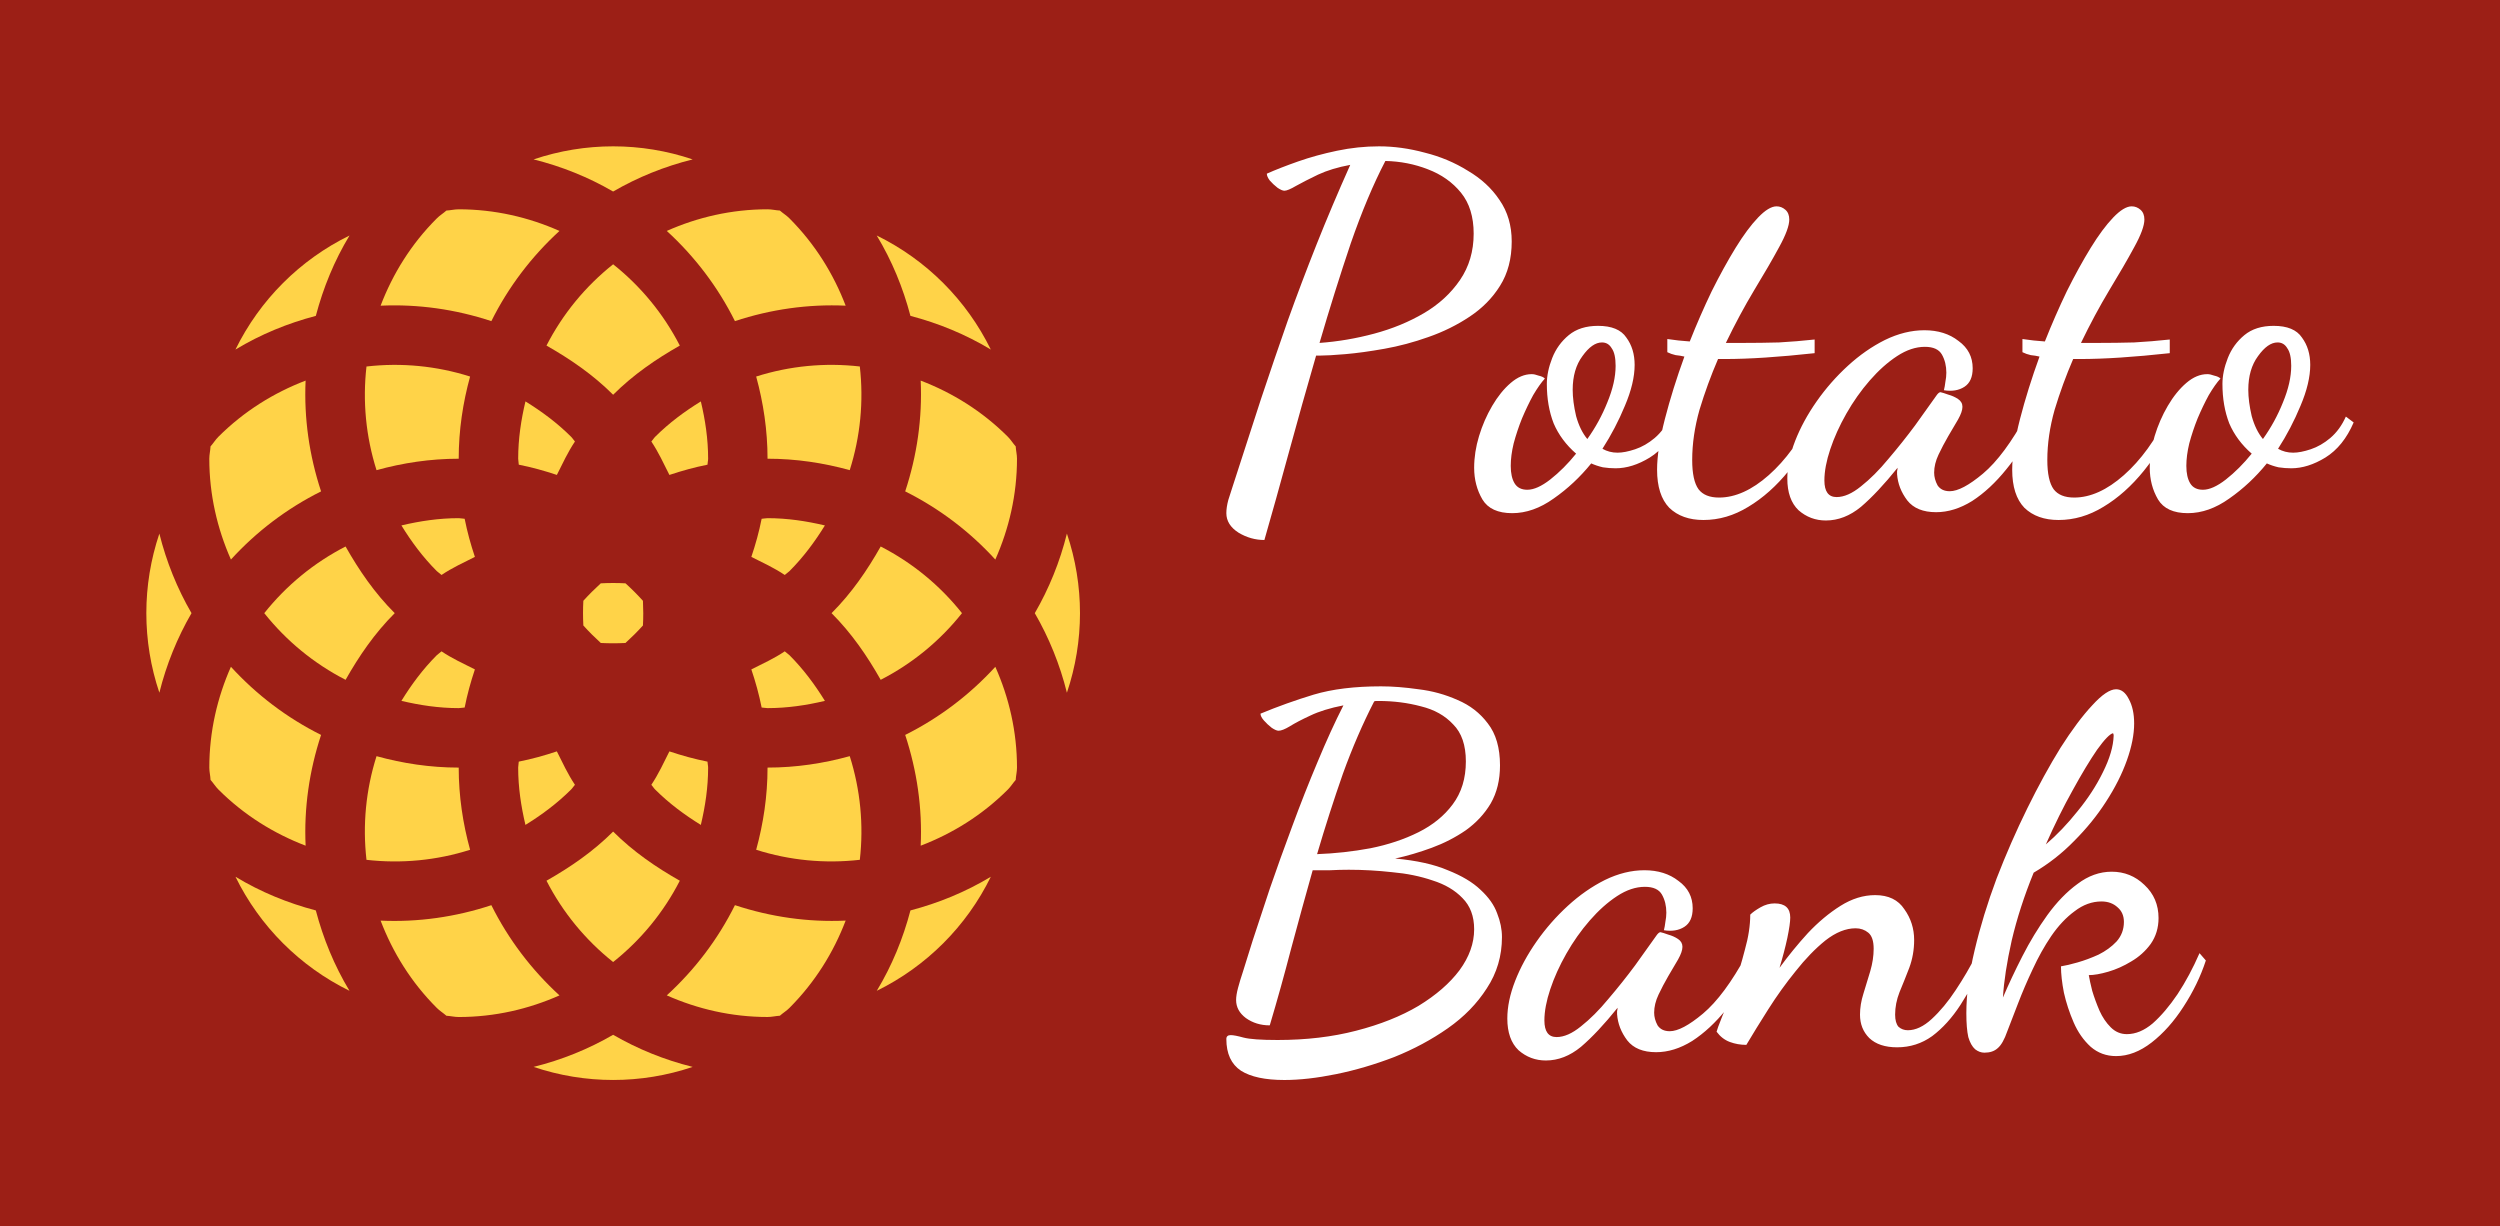 <svg version="1.1" xmlns="http://www.w3.org/2000/svg" viewBox="-2544.666 -1044.48 5248.026 2574.336"><desc>Created with Snap</desc><defs></defs><g><rect x="-2544.666" y="-1044.48" width="5248.026" height="2574.336" fill="#9c1f16" style=""></rect><g transform="matrix(25.796,0,0,25.796,-2560.211,-1060.058)"><g><path d="M74.265,60.41c0.964,2.929,1.401,5.966,1.261,9.015c2.584-0.989,5.013-2.49,7.095-4.572c0.244-0.244,0.41-0.527,0.637-0.78   c0.018-0.341,0.105-0.659,0.105-1.004c0-2.924-0.646-5.691-1.764-8.203C79.522,57.139,77.045,59.022,74.265,60.41z" fill="#ffd348" style=""></path><path d="M54.863,81.605c2.509,1.112,5.276,1.759,8.2,1.759c0.349,0,0.664-0.085,1.004-0.103c0.253-0.227,0.541-0.393,0.781-0.637   c2.08-2.085,3.585-4.516,4.572-7.104c-3.049,0.14-6.086-0.292-9.01-1.257C59.022,77.049,57.137,79.528,54.863,81.605z" fill="#ffd348" style=""></path><path d="M40.588,74.265c-2.925,0.965-5.965,1.396-9.013,1.257c0.988,2.588,2.49,5.023,4.573,7.104   c0.242,0.244,0.528,0.41,0.779,0.637c0.339,0.018,0.661,0.103,1.003,0.103c2.926,0,5.691-0.646,8.202-1.759   C43.861,79.528,41.976,77.049,40.588,74.265z" fill="#ffd348" style=""></path><path d="M26.731,60.41c-2.781-1.388-5.26-3.271-7.337-5.545c-1.112,2.512-1.758,5.279-1.758,8.203c0,0.345,0.085,0.663,0.1,1.004   c0.229,0.253,0.395,0.536,0.639,0.78c2.082,2.082,4.515,3.583,7.098,4.572C25.333,66.376,25.767,63.339,26.731,60.41z" fill="#ffd348" style=""></path><path d="M26.731,40.592c-0.964-2.929-1.398-5.966-1.259-9.016c-2.583,0.989-5.014,2.491-7.098,4.572   c-0.244,0.245-0.41,0.528-0.639,0.781c-0.015,0.341-0.1,0.659-0.1,1.004c0,2.924,0.646,5.69,1.76,8.205   C21.471,43.863,23.95,41.979,26.731,40.592z" fill="#ffd348" style=""></path><path d="M46.132,19.397c-2.511-1.114-5.275-1.76-8.202-1.76c-0.342,0-0.664,0.084-1.003,0.102   c-0.251,0.228-0.537,0.393-0.779,0.638c-2.083,2.08-3.585,4.515-4.573,7.103c3.048-0.14,6.088,0.293,9.013,1.257   C41.976,23.952,43.861,21.475,46.132,19.397z" fill="#ffd348" style=""></path><path d="M60.41,26.736c2.924-0.964,5.961-1.396,9.01-1.257c-0.99-2.588-2.492-5.017-4.572-7.103   c-0.24-0.245-0.528-0.41-0.781-0.638c-0.34-0.018-0.659-0.102-1.004-0.102c-2.924,0-5.691,0.646-8.2,1.76   C57.137,21.475,59.022,23.952,60.41,26.736z" fill="#ffd348" style=""></path><path d="M82.621,36.148c-2.082-2.081-4.511-3.583-7.095-4.572c0.14,3.05-0.297,6.087-1.261,9.016   c2.78,1.388,5.257,3.271,7.334,5.547c1.117-2.515,1.764-5.281,1.764-8.205c0-0.345-0.088-0.663-0.105-1.004   C83.031,36.677,82.865,36.394,82.621,36.148z" fill="#ffd348" style=""></path><path d="M58.228,63.068c0-0.166-0.048-0.319-0.052-0.484c-1.061-0.21-2.09-0.498-3.099-0.834c-0.462,0.921-0.89,1.851-1.469,2.719   c0.113,0.122,0.19,0.267,0.309,0.384c1.143,1.14,2.404,2.069,3.718,2.881C57.993,66.228,58.228,64.683,58.228,63.068z" fill="#ffd348" style=""></path><path d="M43.362,67.733c1.313-0.812,2.574-1.741,3.715-2.881c0.12-0.117,0.199-0.262,0.312-0.384   c-0.581-0.868-1.008-1.798-1.471-2.719c-1.008,0.336-2.038,0.624-3.1,0.834c-0.002,0.165-0.048,0.318-0.048,0.484   C42.771,64.683,43.006,66.228,43.362,67.733z" fill="#ffd348" style=""></path><path d="M36.148,53.922c-1.139,1.14-2.068,2.4-2.88,3.717c1.503,0.355,3.051,0.59,4.663,0.59c0.166,0,0.318-0.044,0.484-0.048   c0.209-1.06,0.495-2.094,0.833-3.102c-0.918-0.463-1.848-0.886-2.716-1.471C36.411,53.726,36.269,53.805,36.148,53.922z" fill="#ffd348" style=""></path><path d="M38.415,42.821c-0.166-0.006-0.319-0.05-0.484-0.05c-1.612,0-3.159,0.236-4.663,0.591c0.812,1.318,1.739,2.578,2.88,3.717   c0.12,0.118,0.262,0.196,0.384,0.314c0.868-0.583,1.797-1.008,2.716-1.471C38.91,44.916,38.625,43.881,38.415,42.821z" fill="#ffd348" style=""></path><path d="M42.771,37.934c0,0.166,0.046,0.318,0.048,0.484c1.062,0.21,2.092,0.498,3.1,0.834c0.462-0.921,0.89-1.851,1.471-2.719   c-0.113-0.123-0.192-0.267-0.312-0.385c-1.141-1.139-2.402-2.066-3.715-2.879C43.006,34.774,42.771,36.319,42.771,37.934z" fill="#ffd348" style=""></path><path d="M57.635,33.27c-1.314,0.812-2.575,1.74-3.718,2.879c-0.118,0.118-0.195,0.262-0.309,0.385   c0.579,0.868,1.007,1.798,1.469,2.719c1.008-0.336,2.038-0.624,3.099-0.834c0.004-0.166,0.052-0.318,0.052-0.484   C58.228,36.319,57.993,34.774,57.635,33.27z" fill="#ffd348" style=""></path><path d="M63.063,42.771c-0.166,0-0.314,0.044-0.48,0.05c-0.209,1.06-0.498,2.095-0.838,3.102c0.921,0.463,1.851,0.888,2.719,1.471   c0.122-0.118,0.266-0.196,0.384-0.314c1.139-1.139,2.067-2.398,2.883-3.717C66.226,43.008,64.678,42.771,63.063,42.771z" fill="#ffd348" style=""></path><path d="M48.074,49.493c-0.035,0.676-0.035,1.339,0,2.012c0.452,0.502,0.921,0.969,1.42,1.423c0.671,0.034,1.335,0.034,2.007,0   c0.5-0.454,0.972-0.926,1.423-1.423c0.035-0.673,0.033-1.336,0-2.008c-0.451-0.502-0.921-0.969-1.42-1.423   c-0.673-0.035-1.34-0.035-2.012,0C48.995,48.528,48.524,48.995,48.074,49.493z" fill="#ffd348" style=""></path><path d="M64.464,53.608c-0.868,0.585-1.798,1.008-2.719,1.471c0.34,1.008,0.628,2.042,0.838,3.102   c0.166,0.004,0.314,0.048,0.48,0.048c1.615,0,3.163-0.234,4.668-0.59c-0.816-1.316-1.745-2.577-2.883-3.717   C64.73,53.805,64.586,53.726,64.464,53.608z" fill="#ffd348" style=""></path><path d="M72.271,55.926c2.583-1.327,4.827-3.173,6.615-5.425c-1.788-2.252-4.031-4.098-6.615-5.425   c-1.091,1.929-2.357,3.784-3.998,5.425C69.914,52.142,71.179,53.996,72.271,55.926z" fill="#ffd348" style=""></path><path d="M62.138,31.245c0.585,2.133,0.925,4.367,0.925,6.688c2.322,0,4.555,0.341,6.689,0.93c0.868-2.745,1.143-5.603,0.82-8.436   C67.74,30.104,64.879,30.375,62.138,31.245z" fill="#ffd348" style=""></path><path d="M50.498,22.11c-2.253,1.794-4.099,4.033-5.424,6.616c1.927,1.096,3.782,2.361,5.424,4.002   c1.644-1.641,3.498-2.906,5.426-4.002C54.597,26.144,52.752,23.904,50.498,22.11z" fill="#ffd348" style=""></path><path d="M37.931,37.934c0-2.321,0.34-4.556,0.927-6.688c-2.74-0.87-5.601-1.141-8.432-0.817c-0.323,2.833-0.05,5.69,0.817,8.436   C33.377,38.274,35.612,37.934,37.931,37.934z" fill="#ffd348" style=""></path><path d="M22.108,50.501c1.794,2.252,4.034,4.098,6.618,5.425c1.091-1.93,2.356-3.784,3.999-5.425   c-1.643-1.641-2.908-3.496-4.001-5.425C26.143,46.403,23.902,48.249,22.108,50.501z" fill="#ffd348" style=""></path><path d="M38.858,69.757c-0.587-2.133-0.927-4.367-0.927-6.688c-2.319,0-4.553-0.341-6.688-0.93   c-0.868,2.745-1.14,5.604-0.817,8.436C33.257,70.896,36.118,70.627,38.858,69.757z" fill="#ffd348" style=""></path><path d="M50.498,78.891c2.255-1.793,4.1-4.032,5.426-6.616c-1.929-1.095-3.782-2.36-5.426-4c-1.642,1.64-3.497,2.905-5.424,4   C46.401,74.858,48.245,77.098,50.498,78.891z" fill="#ffd348" style=""></path><path d="M63.063,63.068c0,2.321-0.34,4.556-0.925,6.688c2.741,0.87,5.602,1.139,8.435,0.817c0.323-2.832,0.048-5.695-0.82-8.436   C67.618,62.728,65.385,63.068,63.063,63.068z" fill="#ffd348" style=""></path><path d="M87.425,44.026c-0.571,2.304-1.457,4.476-2.614,6.475c1.157,1.999,2.043,4.177,2.614,6.475   C88.844,52.771,88.844,48.231,87.425,44.026z" fill="#ffd348" style=""></path><path d="M81.233,29.05c-1.981-4.041-5.244-7.301-9.286-9.282c1.249,2.063,2.147,4.268,2.745,6.541   C76.966,26.907,79.165,27.802,81.233,29.05z" fill="#ffd348" style=""></path><path d="M56.971,13.576c-4.204-1.418-8.742-1.418-12.947,0c2.3,0.571,4.473,1.453,6.473,2.614   C52.5,15.029,54.671,14.147,56.971,13.576z" fill="#ffd348" style=""></path><path d="M29.047,19.768c-4.042,1.981-7.301,5.241-9.284,9.282c2.066-1.248,4.268-2.143,6.541-2.741   C26.904,24.035,27.798,21.831,29.047,19.768z" fill="#ffd348" style=""></path><path d="M13.571,56.973c0.574-2.3,1.458-4.473,2.616-6.472c-1.159-1.999-2.04-4.171-2.616-6.472   C12.158,48.231,12.158,52.771,13.571,56.973z" fill="#ffd348" style=""></path><path d="M19.765,71.952c1.981,4.041,5.24,7.297,9.279,9.282c-1.248-2.068-2.141-4.269-2.741-6.542   C24.031,74.095,21.829,73.2,19.765,71.952z" fill="#ffd348" style=""></path><path d="M44.024,87.426c4.205,1.418,8.746,1.418,12.947,0c-2.3-0.572-4.472-1.453-6.474-2.614   C48.498,85.973,46.324,86.854,44.024,87.426z" fill="#ffd348" style=""></path><path d="M71.952,81.234c4.037-1.985,7.3-5.241,9.281-9.282c-2.068,1.248-4.267,2.143-6.541,2.74   C74.095,76.966,73.2,79.166,71.952,81.234z" fill="#ffd348" style=""></path></g><desc>Created with Snap</desc><defs></defs></g><g><g transform="matrix(1.024,0,0,-1.024,0,0)"><path d="M107 -87Q79 -87 54 -72Q29 -56 29 -32Q29 -20 33 -5Q38 10 42 23Q73 119 100 202Q128 286 155 363Q183 441 214 519Q245 597 283 682Q245 675 217 662Q190 649 172 639Q155 629 148 629Q143 629 134 635Q125 642 118 650Q112 658 112 664Q139 676 176 689Q213 702 256 711Q299 720 342 720Q388 720 436 707Q484 695 524 670Q565 646 589 610Q614 574 614 525Q614 472 590 434Q567 397 528 371Q489 345 443 329Q398 313 353 305Q308 297 273 294Q238 291 220 291L213 291Q184 191 157 92Q130 -7 107 -87ZM220 317Q276 321 332 336Q388 351 434 378Q480 405 508 446Q536 487 536 541Q536 593 510 625Q484 657 442 673Q401 689 355 690Q318 619 284 521Q251 423 220 317ZM615 -32Q571 -32 554 -4Q537 25 537 61Q537 93 547 126Q557 159 574 188Q591 217 612 235Q633 253 655 253Q661 253 669 250Q678 248 682 244Q671 232 658 210Q646 188 635 162Q625 137 618 111Q612 86 612 65Q612 42 620 29Q628 16 646 16Q666 16 693 37Q721 59 746 90Q715 117 700 152Q686 188 686 233Q686 258 697 286Q708 314 731 333Q754 352 791 352Q833 352 849 328Q866 305 866 272Q866 235 846 188Q827 142 800 100Q814 92 831 92Q846 92 867 99Q888 106 907 122Q927 139 939 166L955 154Q934 105 897 82Q861 60 827 60Q814 60 801 62Q788 65 777 70Q743 28 700 -2Q658 -32 615 -32ZM769 120Q794 155 810 195Q827 236 827 270Q827 295 819 306Q812 318 799 318Q779 318 759 290Q739 263 739 221Q739 197 746 167Q754 138 769 120ZM1007 -46Q963 -46 937 -21Q912 5 912 57Q912 99 928 161Q944 223 968 289Q960 291 950 292Q941 294 933 298L933 325Q946 323 956 322Q967 321 979 320Q1000 373 1024 423Q1049 473 1073 512Q1097 551 1119 574Q1141 597 1157 597Q1167 597 1175 590Q1183 583 1183 570Q1183 551 1162 513Q1142 476 1111 425Q1081 375 1053 317Q1061 317 1069 317Q1078 317 1086 317Q1126 317 1162 318Q1198 320 1235 324L1235 296Q1180 290 1134 287Q1089 284 1050 284Q1047 284 1043 284Q1040 284 1037 284Q1015 233 999 180Q984 127 984 77Q984 35 997 17Q1010 0 1039 0Q1089 0 1141 46Q1193 92 1231 170L1245 160Q1220 102 1182 55Q1144 8 1099 -19Q1055 -46 1007 -46ZM1258 -47Q1226 -47 1202 -26Q1179 -4 1179 39Q1179 75 1195 116Q1211 157 1239 197Q1267 237 1303 270Q1339 303 1379 323Q1420 343 1460 343Q1502 343 1530 321Q1559 300 1559 265Q1559 238 1542 227Q1525 216 1500 220Q1502 228 1503 237Q1505 247 1505 256Q1505 277 1496 293Q1487 309 1461 309Q1433 309 1404 290Q1375 271 1348 240Q1321 209 1300 172Q1279 135 1267 99Q1255 63 1255 35Q1255 1 1280 1Q1303 1 1330 23Q1358 45 1386 79Q1415 113 1441 148Q1467 184 1486 211Q1490 216 1493 216Q1498 215 1509 211Q1520 208 1529 202Q1538 196 1538 186Q1538 176 1529 160Q1520 145 1509 126Q1498 107 1489 88Q1480 69 1480 51Q1480 38 1487 25Q1495 13 1512 13Q1537 13 1580 49Q1624 86 1669 169L1685 153Q1662 99 1628 58Q1595 17 1558 -7Q1521 -30 1484 -30Q1444 -30 1425 -6Q1406 19 1404 48Q1404 51 1404 54Q1405 58 1405 61Q1364 10 1330 -19Q1296 -47 1258 -47ZM1735 -46Q1691 -46 1665 -21Q1640 5 1640 57Q1640 99 1656 161Q1672 223 1696 289Q1688 291 1678 292Q1669 294 1661 298L1661 325Q1674 323 1684 322Q1695 321 1707 320Q1728 373 1752 423Q1777 473 1801 512Q1825 551 1847 574Q1869 597 1885 597Q1895 597 1903 590Q1911 583 1911 570Q1911 551 1890 513Q1870 476 1839 425Q1809 375 1781 317Q1789 317 1797 317Q1806 317 1814 317Q1854 317 1890 318Q1926 320 1963 324L1963 296Q1908 290 1862 287Q1817 284 1778 284Q1775 284 1771 284Q1768 284 1765 284Q1743 233 1727 180Q1712 127 1712 77Q1712 35 1725 17Q1738 0 1767 0Q1817 0 1869 46Q1921 92 1959 170L1973 160Q1948 102 1910 55Q1872 8 1827 -19Q1783 -46 1735 -46ZM2000 -32Q1956 -32 1939 -4Q1922 25 1922 61Q1922 93 1932 126Q1942 159 1959 188Q1976 217 1997 235Q2018 253 2040 253Q2046 253 2054 250Q2063 248 2067 244Q2056 232 2043 210Q2031 188 2020 162Q2010 137 2003 111Q1997 86 1997 65Q1997 42 2005 29Q2013 16 2031 16Q2051 16 2078 37Q2106 59 2131 90Q2100 117 2085 152Q2071 188 2071 233Q2071 258 2082 286Q2093 314 2116 333Q2139 352 2176 352Q2218 352 2234 328Q2251 305 2251 272Q2251 235 2231 188Q2212 142 2185 100Q2199 92 2216 92Q2231 92 2252 99Q2273 106 2292 122Q2312 139 2324 166L2340 154Q2319 105 2282 82Q2246 60 2212 60Q2199 60 2186 62Q2173 65 2162 70Q2128 28 2085 -2Q2043 -32 2000 -32ZM2154 120Q2179 155 2195 195Q2212 236 2212 270Q2212 295 2204 306Q2197 318 2184 318Q2164 318 2144 290Q2124 263 2124 221Q2124 197 2131 167Q2139 138 2154 120Z" fill="#ffffff" style=""></path></g></g><g transform="matrix(1,0,0,1,-5.12,1133.568)"><g transform="matrix(1.024,0,0,-1.024,0,0)"><path d="M153 -87Q94 -87 64 -68Q34 -48 34 -3Q34 5 43 5Q51 5 69 0Q88 -5 139 -5Q227 -5 300 14Q374 33 428 65Q482 98 512 138Q542 179 542 222Q542 262 518 286Q495 310 457 322Q419 335 374 339Q329 344 285 344Q266 344 247 343Q228 343 211 343Q189 265 167 183Q146 102 123 25Q95 25 74 40Q54 55 54 77Q54 87 58 102Q62 117 68 135Q74 154 88 199Q103 244 123 305Q144 366 169 433Q194 501 221 565Q248 630 274 681Q233 673 206 660Q180 648 164 638Q149 629 141 629Q136 629 127 635Q118 642 111 650Q104 658 104 664Q157 686 213 703Q270 720 351 720Q386 720 428 714Q470 709 508 692Q546 676 570 644Q595 612 595 558Q595 513 576 480Q557 448 525 425Q493 403 455 389Q417 375 380 367Q446 361 488 343Q531 326 555 303Q580 280 589 255Q599 230 599 206Q599 148 568 101Q538 54 488 19Q438 -16 378 -40Q318 -63 259 -75Q200 -87 153 -87ZM220 376Q275 378 329 388Q384 399 428 421Q472 443 498 478Q525 514 525 566Q525 616 499 642Q474 669 433 679Q392 690 346 690Q343 690 341 690Q339 690 337 689Q302 621 273 541Q245 461 220 376ZM689 -47Q657 -47 633 -26Q610 -4 610 39Q610 75 626 116Q642 157 670 197Q698 237 734 270Q770 303 810 323Q851 343 891 343Q933 343 961 321Q990 300 990 265Q990 238 973 227Q956 216 931 220Q933 228 934 237Q936 247 936 256Q936 277 927 293Q918 309 892 309Q864 309 835 290Q806 271 779 240Q752 209 731 172Q710 135 698 99Q686 63 686 35Q686 1 711 1Q734 1 761 23Q789 45 817 79Q846 113 872 148Q898 184 917 211Q921 216 924 216Q929 215 940 211Q951 208 960 202Q969 196 969 186Q969 176 960 160Q951 145 940 126Q929 107 920 88Q911 69 911 51Q911 38 918 25Q926 13 943 13Q968 13 1011 49Q1055 86 1100 169L1116 153Q1093 99 1059 58Q1026 17 989 -7Q952 -30 915 -30Q875 -30 856 -6Q837 19 835 48Q835 51 835 54Q836 58 836 61Q795 10 761 -19Q727 -47 689 -47ZM1409 -20Q1372 -20 1352 -1Q1333 18 1333 47Q1333 68 1340 90Q1347 113 1354 136Q1361 160 1361 182Q1361 206 1350 215Q1339 224 1324 224Q1294 224 1262 199Q1231 174 1201 136Q1171 99 1145 58Q1119 17 1100 -15Q1082 -15 1066 -9Q1050 -3 1039 12Q1040 17 1050 42Q1061 68 1074 104Q1087 141 1097 180Q1108 219 1108 252Q1115 259 1129 267Q1143 275 1158 275Q1190 275 1190 246Q1190 233 1184 204Q1178 176 1168 143Q1195 180 1226 214Q1258 248 1293 270Q1328 292 1364 292Q1405 292 1424 263Q1444 235 1444 200Q1444 170 1434 143Q1424 117 1414 93Q1405 70 1405 47Q1405 30 1412 22Q1420 15 1431 15Q1455 15 1480 38Q1506 62 1529 97Q1553 133 1571 169L1586 156Q1565 107 1539 67Q1513 27 1481 3Q1449 -20 1409 -20ZM1858 -38Q1828 -38 1806 -19Q1784 1 1771 31Q1758 61 1751 92Q1745 123 1745 146Q1758 148 1779 154Q1800 160 1822 170Q1844 181 1859 197Q1874 214 1874 237Q1874 256 1861 267Q1848 279 1828 279Q1799 279 1773 259Q1747 240 1725 208Q1704 177 1687 140Q1670 104 1657 70Q1644 37 1635 13Q1626 -13 1615 -22Q1605 -31 1588 -31Q1578 -31 1569 -24Q1560 -16 1555 1Q1551 19 1551 50Q1551 108 1568 179Q1585 251 1613 326Q1642 401 1676 470Q1710 539 1744 594Q1779 649 1809 681Q1839 714 1858 714Q1874 714 1884 694Q1895 674 1895 644Q1895 610 1880 568Q1865 526 1837 483Q1810 441 1772 403Q1735 365 1689 338Q1660 267 1644 199Q1629 132 1626 82Q1643 122 1666 167Q1689 212 1717 251Q1746 291 1779 315Q1812 340 1849 340Q1888 340 1916 313Q1945 286 1945 245Q1945 215 1929 192Q1913 170 1889 156Q1866 142 1842 135Q1818 128 1802 128Q1804 116 1809 96Q1815 76 1824 55Q1833 35 1847 21Q1861 7 1880 7Q1907 7 1933 29Q1959 52 1984 89Q2009 127 2029 173L2042 158Q2026 109 1996 63Q1967 18 1931 -10Q1895 -38 1858 -38ZM1714 396Q1748 425 1779 464Q1811 503 1831 544Q1852 586 1853 619Q1853 622 1852 623Q1852 624 1852 624Q1842 622 1819 590Q1797 558 1769 507Q1741 457 1714 396Z" fill="#ffffff" style=""></path></g></g></g></svg>